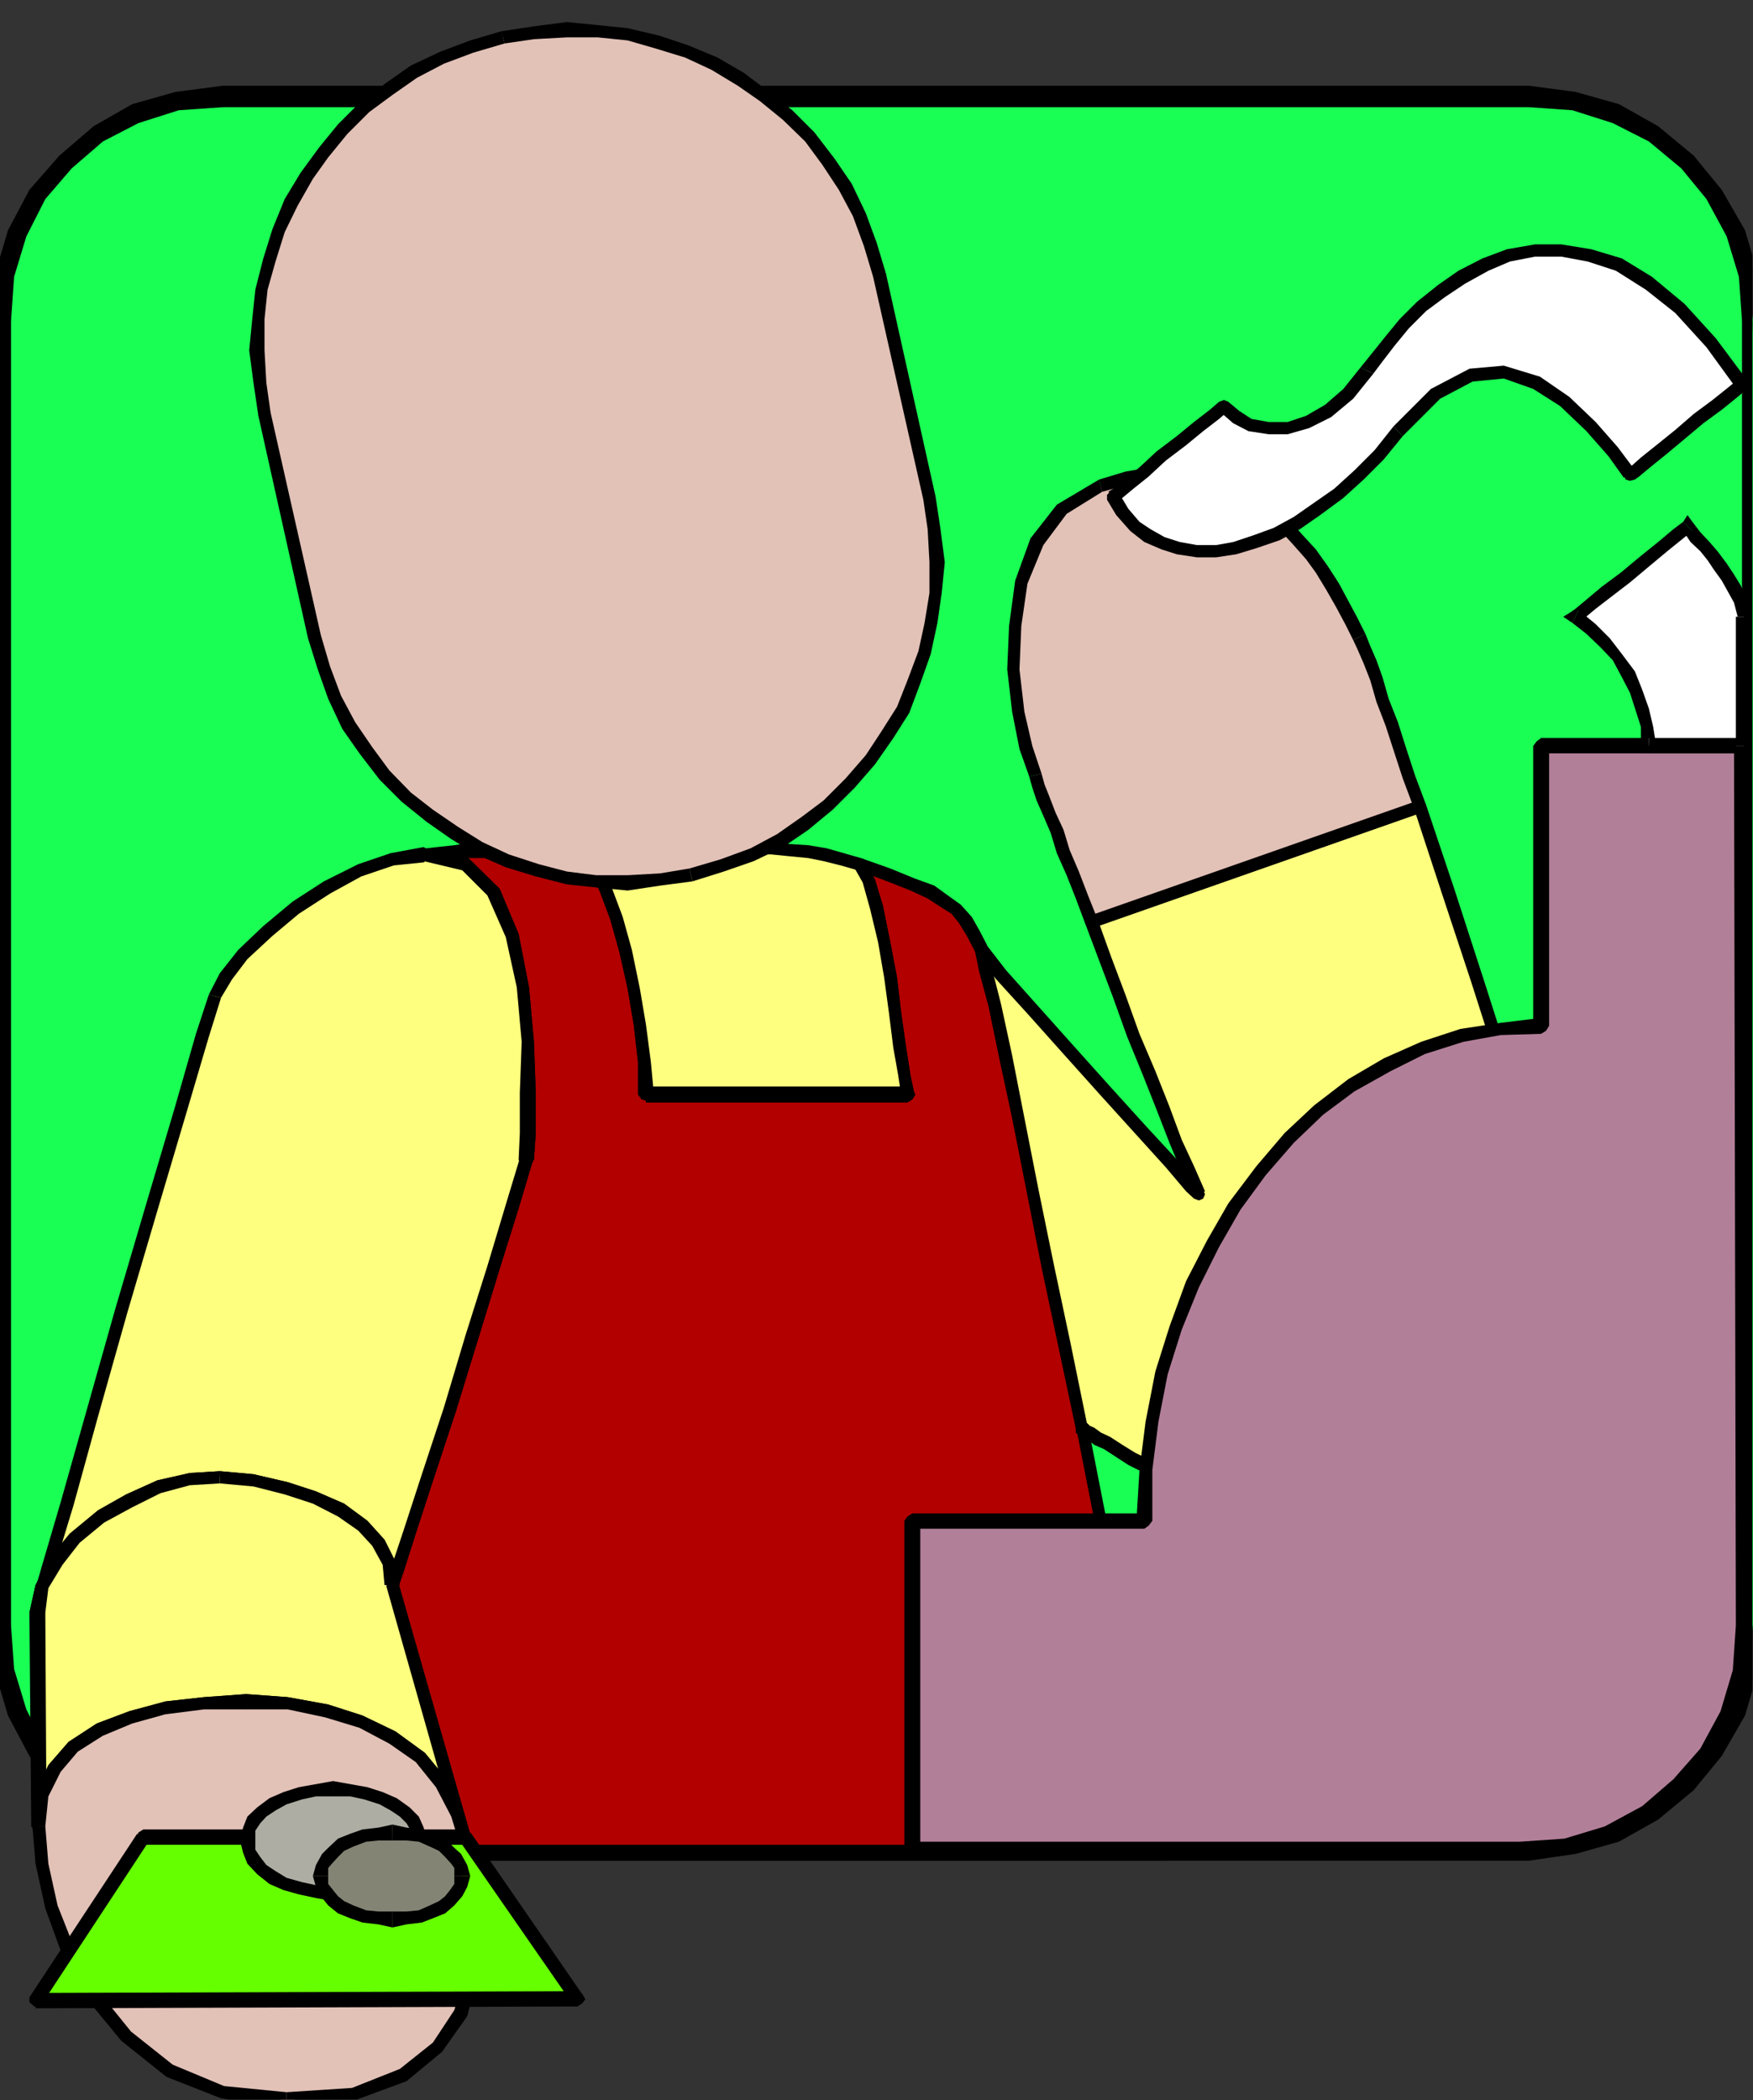 <?xml version="1.0" encoding="UTF-8" standalone="no"?>
<svg
   xmlns:ooo="http://xml.openoffice.org/svg/export"
   xmlns:dc="http://purl.org/dc/elements/1.1/"
   xmlns:cc="http://creativecommons.org/ns#"
   xmlns:rdf="http://www.w3.org/1999/02/22-rdf-syntax-ns#"
   xmlns:svg="http://www.w3.org/2000/svg"
   xmlns="http://www.w3.org/2000/svg"
   xmlns:sodipodi="http://sodipodi.sourceforge.net/DTD/sodipodi-0.dtd"
   xmlns:inkscape="http://www.inkscape.org/namespaces/inkscape"
   version="1.2"
   width="28.63mm"
   height="34.29mm"
   viewBox="0 0 2863 3429"
   preserveAspectRatio="xMidYMid"
   xml:space="preserve"
   id="svg295"
   sodipodi:docname="cashier.svg"
   style="fill-rule:evenodd;stroke-width:28.222;stroke-linejoin:round"
   inkscape:version="0.92.5 (2060ec1f9f, 2020-04-08)"><rect x="0" y="0" width="2863" height="3429" fill="#333333" stroke="none"/><sodipodi:namedview
   pagecolor="#ffffff"
   bordercolor="#666666"
   borderopacity="1"
   objecttolerance="10"
   gridtolerance="10"
   guidetolerance="10"
   inkscape:pageopacity="0"
   inkscape:pageshadow="2"
   inkscape:window-width="664"
   inkscape:window-height="487"
   id="namedview297"
   showgrid="false"
   inkscape:zoom="0.2102413"
   inkscape:cx="54.122836"
   inkscape:cy="64.781101"
   inkscape:window-x="0"
   inkscape:window-y="0"
   inkscape:window-maximized="0"
   inkscape:current-layer="svg295" />
 <defs
   class="ClipPathGroup"
   id="defs8">
  <clipPath
   id="presentation_clip_path"
   clipPathUnits="userSpaceOnUse">
   <rect
   x="0"
   y="0"
   width="21000"
   height="29700"
   id="rect2" />
  </clipPath>
  <clipPath
   id="presentation_clip_path_shrink"
   clipPathUnits="userSpaceOnUse">
   <rect
   x="21"
   y="29"
   width="20958"
   height="29641"
   id="rect5" />
  </clipPath>
 </defs>
 <defs
   class="TextShapeIndex"
   id="defs12">
  <g
   ooo:slide="id1"
   ooo:id-list="id3"
   id="g10" />
 </defs>
 <defs
   class="EmbeddedBulletChars"
   id="defs44">
  <g
   id="bullet-char-template-57356"
   transform="matrix(4.8828125e-4,0,0,-4.8828125e-4,0,0)">
   <path
   d="M 580,1141 1163,571 580,0 -4,571 Z"
   id="path14"
   inkscape:connector-curvature="0" />
  </g>
  <g
   id="bullet-char-template-57354"
   transform="matrix(4.8828125e-4,0,0,-4.8828125e-4,0,0)">
   <path
   d="M 8,1128 H 1137 V 0 H 8 Z"
   id="path17"
   inkscape:connector-curvature="0" />
  </g>
  <g
   id="bullet-char-template-10146"
   transform="matrix(4.8828125e-4,0,0,-4.8828125e-4,0,0)">
   <path
   d="M 174,0 602,739 174,1481 1456,739 Z M 1358,739 309,1346 659,739 Z"
   id="path20"
   inkscape:connector-curvature="0" />
  </g>
  <g
   id="bullet-char-template-10132"
   transform="matrix(4.8828125e-4,0,0,-4.8828125e-4,0,0)">
   <path
   d="M 2015,739 1276,0 H 717 l 543,543 H 174 v 393 h 1086 l -543,545 h 557 z"
   id="path23"
   inkscape:connector-curvature="0" />
  </g>
  <g
   id="bullet-char-template-10007"
   transform="matrix(4.8828125e-4,0,0,-4.8828125e-4,0,0)">
   <path
   d="m 0,-2 c -7,16 -16,29 -25,39 l 381,530 c -94,256 -141,385 -141,387 0,25 13,38 40,38 9,0 21,-2 34,-5 21,4 42,12 65,25 l 27,-13 111,-251 280,301 64,-25 24,25 c 21,-10 41,-24 62,-43 C 886,937 835,863 770,784 769,783 710,716 594,584 L 774,223 c 0,-27 -21,-55 -63,-84 l 16,-20 C 717,90 699,76 672,76 641,76 570,178 457,381 L 164,-76 c -22,-34 -53,-51 -92,-51 -42,0 -63,17 -64,51 -7,9 -10,24 -10,44 0,9 1,19 2,30 z"
   id="path26"
   inkscape:connector-curvature="0" />
  </g>
  <g
   id="bullet-char-template-10004"
   transform="matrix(4.8828125e-4,0,0,-4.8828125e-4,0,0)">
   <path
   d="M 285,-33 C 182,-33 111,30 74,156 52,228 41,333 41,471 c 0,78 14,145 41,201 34,71 87,106 158,106 53,0 88,-31 106,-94 l 23,-176 c 8,-64 28,-97 59,-98 l 735,706 c 11,11 33,17 66,17 42,0 63,-15 63,-46 V 965 c 0,-36 -10,-64 -30,-84 L 442,47 C 390,-6 338,-33 285,-33 Z"
   id="path29"
   inkscape:connector-curvature="0" />
  </g>
  <g
   id="bullet-char-template-9679"
   transform="matrix(4.8828125e-4,0,0,-4.8828125e-4,0,0)">
   <path
   d="M 813,0 C 632,0 489,54 383,161 276,268 223,411 223,592 c 0,181 53,324 160,431 106,107 249,161 430,161 179,0 323,-54 432,-161 108,-107 162,-251 162,-431 0,-180 -54,-324 -162,-431 C 1136,54 992,0 813,0 Z"
   id="path32"
   inkscape:connector-curvature="0" />
  </g>
  <g
   id="bullet-char-template-8226"
   transform="matrix(4.8828125e-4,0,0,-4.8828125e-4,0,0)">
   <path
   d="m 346,457 c -73,0 -137,26 -191,78 -54,51 -81,114 -81,188 0,73 27,136 81,188 54,52 118,78 191,78 73,0 134,-26 185,-79 51,-51 77,-114 77,-187 0,-75 -25,-137 -76,-188 -50,-52 -112,-78 -186,-78 z"
   id="path35"
   inkscape:connector-curvature="0" />
  </g>
  <g
   id="bullet-char-template-8211"
   transform="matrix(4.8828125e-4,0,0,-4.8828125e-4,0,0)">
   <path
   d="M -4,459 H 1135 V 606 H -4 Z"
   id="path38"
   inkscape:connector-curvature="0" />
  </g>
  <g
   id="bullet-char-template-61548"
   transform="matrix(4.8828125e-4,0,0,-4.8828125e-4,0,0)">
   <path
   d="m 173,740 c 0,163 58,303 173,419 116,115 255,173 419,173 163,0 302,-58 418,-173 116,-116 174,-256 174,-419 0,-163 -58,-303 -174,-418 C 1067,206 928,148 765,148 601,148 462,206 346,322 231,437 173,577 173,740 Z"
   id="path41"
   inkscape:connector-curvature="0" />
  </g>
 </defs>
 <g
   id="g49"
   transform="translate(-9068,-13135)">
  <g
   id="id2"
   class="Master_Slide">
   <g
   id="bg-id2"
   class="Background" />
   <g
   id="bo-id2"
   class="BackgroundObjects" />
  </g>
 </g>
 <g
   class="SlideGroup"
   id="g293"
   transform="translate(-9068,-13135)">
  <g
   id="g291">
   <g
   id="container-id1">
    <g
   id="id1"
   class="Slide"
   clip-path="url(#presentation_clip_path)">
     <g
   class="Page"
   id="g287">
      <g
   class="Graphic"
   id="g285">
       <g
   id="id3">
        <rect
   class="BoundingBox"
   x="9068"
   y="13135"
   width="2863"
   height="3429"
   id="rect51"
   style="fill:none;stroke:none" />
        <defs
   id="defs56">
         <clipPath
   id="clip_path_1"
   clipPathUnits="userSpaceOnUse">
          <path
   d="m 9068,13135 h 2862 v 3428 H 9068 Z"
   id="path53"
   inkscape:connector-curvature="0" />
         </clipPath>
        </defs>
        <g
   clip-path="url(#clip_path_1)"
   id="g282">
         <path
   d="m 11931,15789 -8,73 -20,69 -36,64 -43,53 -56,46 -61,33 -68,20 -74,8 H 9432 l -74,-8 -69,-20 -61,-33 -53,-46 -46,-53 -33,-64 -20,-69 -8,-73 v -2130 l 8,-74 20,-69 33,-63 46,-54 53,-45 61,-33 69,-21 74,-7 h 2133 l 74,7 68,21 61,33 56,45 43,54 36,63 20,69 8,74 z"
   id="path58"
   inkscape:connector-curvature="0"
   style="fill:#19ff54;stroke:none" />
         <path
   d="m 11565,16167 v 0 l 74,-10 71,-20 63,-33 59,-48 46,-56 35,-66 21,-72 10,-73 h -26 l -5,73 -20,67 -36,61 -40,50 -54,44 -58,33 -66,20 -74,5 v 0 0 l -8,5 -2,8 2,7 z"
   id="path60"
   inkscape:connector-curvature="0"
   style="fill:#000000;stroke:none" />
         <path
   d="m 9432,16167 v 0 h 2133 v -25 H 9432 v 0 0 l -8,5 -3,8 3,7 z"
   id="path62"
   inkscape:connector-curvature="0"
   style="fill:#000000;stroke:none" />
         <path
   d="m 9055,15789 v 0 l 10,73 21,72 33,66 48,56 56,48 64,33 71,20 74,10 v -25 l -74,-5 -66,-20 -59,-33 -51,-44 -43,-50 -33,-61 -20,-67 -5,-73 v 0 0 l -5,-8 -8,-5 -8,5 z"
   id="path64"
   inkscape:connector-curvature="0"
   style="fill:#000000;stroke:none" />
         <path
   d="m 9055,13659 v 0 2130 h 26 v -2130 0 0 l -5,-8 -8,-5 -8,5 z"
   id="path66"
   inkscape:connector-curvature="0"
   style="fill:#000000;stroke:none" />
         <path
   d="m 9432,13280 v 0 l -74,10 -71,20 -64,33 -56,49 -48,56 -33,66 -21,71 -10,74 h 26 l 5,-74 20,-66 33,-61 43,-51 51,-43 59,-33 66,-21 74,-5 v 0 0 l 7,-5 5,-7 -5,-8 z"
   id="path68"
   inkscape:connector-curvature="0"
   style="fill:#000000;stroke:none" />
         <path
   d="m 11565,13280 v 0 H 9432 v 25 h 2133 v 0 0 l 7,-5 6,-7 -6,-8 z"
   id="path70"
   inkscape:connector-curvature="0"
   style="fill:#000000;stroke:none" />
         <path
   d="m 11944,13659 v 0 l -10,-74 -21,-71 -35,-66 -46,-56 -59,-49 -63,-33 -71,-20 -74,-10 v 25 l 74,5 66,21 58,33 54,43 40,51 36,61 20,66 5,74 v 0 0 l 5,7 8,3 8,-3 z"
   id="path72"
   inkscape:connector-curvature="0"
   style="fill:#000000;stroke:none" />
         <path
   d="m 11944,15789 v 0 -2130 h -26 v 2130 0 0 l 5,7 8,3 8,-3 z"
   id="path74"
   inkscape:connector-curvature="0"
   style="fill:#000000;stroke:none" />
         <path
   d="m 11565,16173 v 0 l 76,-11 71,-20 64,-36 58,-48 46,-56 38,-66 21,-71 10,-76 h -36 l -5,71 -20,66 -33,61 -41,51 -53,43 -59,31 -66,20 -71,5 v 0 0 l -13,5 -5,13 5,12 z"
   id="path76"
   inkscape:connector-curvature="0"
   style="fill:#000000;stroke:none" />
         <path
   d="m 9432,16173 v 0 h 2133 v -36 H 9432 v 0 0 l -13,5 -5,13 5,12 z"
   id="path78"
   inkscape:connector-curvature="0"
   style="fill:#000000;stroke:none" />
         <path
   d="m 9050,15789 v 0 l 10,76 21,71 35,66 49,56 56,48 63,36 71,20 77,11 v -36 l -72,-5 -66,-20 -58,-31 -51,-43 -43,-51 -31,-61 -20,-66 -5,-71 v 0 0 l -5,-13 -13,-5 -13,5 z"
   id="path80"
   inkscape:connector-curvature="0"
   style="fill:#000000;stroke:none" />
         <path
   d="m 9050,13659 v 0 2130 h 36 v -2130 0 0 l -5,-13 -13,-5 -13,5 z"
   id="path82"
   inkscape:connector-curvature="0"
   style="fill:#000000;stroke:none" />
         <path
   d="m 9432,13275 v 0 l -77,10 -71,20 -63,36 -56,48 -49,56 -35,66 -21,71 -10,77 h 36 l 5,-72 20,-66 31,-61 43,-50 51,-44 58,-30 66,-21 72,-5 v 0 0 l 12,-5 5,-12 -5,-13 z"
   id="path84"
   inkscape:connector-curvature="0"
   style="fill:#000000;stroke:none" />
         <path
   d="m 11565,13275 v 0 H 9432 v 35 h 2133 v 0 0 l 13,-5 5,-12 -5,-13 z"
   id="path86"
   inkscape:connector-curvature="0"
   style="fill:#000000;stroke:none" />
         <path
   d="m 11949,13659 v 0 l -10,-77 -21,-71 -38,-66 -46,-56 -58,-48 -64,-36 -71,-20 -76,-10 v 35 l 71,5 66,21 59,30 53,44 41,50 33,61 20,66 5,72 v 0 0 l 5,12 13,5 13,-5 z"
   id="path88"
   inkscape:connector-curvature="0"
   style="fill:#000000;stroke:none" />
         <path
   d="m 11949,15789 v 0 -2130 h -36 v 2130 0 0 l 5,12 13,6 13,-6 z"
   id="path90"
   inkscape:connector-curvature="0"
   style="fill:#000000;stroke:none" />
         <path
   d="m 9709,15723 7,-23 21,-64 30,-91 36,-110 35,-117 36,-114 31,-99 22,-76 3,-44 v -66 -83 l -8,-89 -17,-84 -31,-72 -46,-45 -68,-16 h 5 l 17,-2 28,-3 34,-2 h 40 l 43,-3 h 49 l 45,3 18,25 18,38 18,49 15,53 13,61 10,59 8,61 2,53 h 15 21 28 30 33 36 38 36 38 33 33 28 25 18 10 5 l -5,-31 -7,-45 -8,-56 -8,-59 -10,-58 -12,-56 -13,-43 -15,-28 48,18 38,15 30,12 23,16 18,12 15,18 13,21 13,25 23,94 38,183 48,239 56,264 51,260 46,221 30,157 13,59 h -13 -33 -56 -68 -84 -92 -102 -101 -104 -102 -97 -89 -74 -61 -43 -23 z"
   id="path92"
   inkscape:connector-curvature="0"
   style="fill:#b20000;stroke:none" />
         <path
   d="m 9699,15720 2,8 5,5 8,-3 5,-5 z"
   id="path94"
   inkscape:connector-curvature="0"
   style="fill:#000000;stroke:none" />
         <path
   d="m 9915,15029 2,-3 -23,76 -30,100 -36,114 -35,117 -36,109 -30,92 -21,63 -7,23 20,5 8,-23 20,-63 30,-92 36,-109 36,-117 35,-114 31,-99 23,-77 2,-2 -2,2 -3,-7 -5,-5 h -8 l -5,7 z"
   id="path96"
   inkscape:connector-curvature="0"
   style="fill:#000000;stroke:none" />
         <path
   d="m 9760,14520 v 21 l 63,15 41,41 30,68 18,82 8,89 -3,83 v 66 l -2,44 h 25 l 3,-44 v -66 l -3,-83 -8,-89 -17,-87 -31,-74 -51,-50 -73,-16 v 21 -21 l -8,3 -3,7 3,8 8,3 z"
   id="path98"
   inkscape:connector-curvature="0"
   style="fill:#000000;stroke:none" />
         <path
   d="m 10029,14515 -8,-2 -45,-5 h -49 l -43,2 h -40 l -34,5 -28,3 -17,2 h -5 v 21 h 5 l 17,-3 28,-2 h 34 40 l 43,-3 h 49 45 l -7,-3 7,3 8,-3 3,-7 -3,-8 -8,-2 z"
   id="path100"
   inkscape:connector-curvature="0"
   style="fill:#000000;stroke:none" />
         <path
   d="m 10123,14909 13,13 -5,-53 -8,-61 -10,-59 -13,-63 -15,-54 -18,-48 -18,-41 -20,-28 -15,15 15,23 18,36 18,48 15,54 13,58 10,59 7,61 v 53 l 13,13 -13,-13 6,8 7,2 8,-2 5,-8 z"
   id="path102"
   inkscape:connector-curvature="0"
   style="fill:#000000;stroke:none" />
         <path
   d="m 10540,14924 10,-15 h -5 -10 -18 -25 -28 -33 -33 -38 -36 -38 -36 -33 -30 -28 -21 -15 v 26 h 15 21 28 30 33 36 38 36 38 33 33 28 25 18 10 5 l 11,-16 -11,16 8,-5 5,-8 -5,-8 -8,-5 z"
   id="path104"
   inkscape:connector-curvature="0"
   style="fill:#000000;stroke:none" />
         <path
   d="m 10474,14536 -10,17 13,23 12,43 13,54 10,58 8,59 7,56 8,45 5,33 21,-5 -6,-28 -7,-45 -8,-56 -7,-59 -11,-58 -12,-59 -13,-43 -18,-33 -10,18 10,-18 -7,-2 -8,2 -3,8 3,7 z"
   id="path106"
   inkscape:connector-curvature="0"
   style="fill:#000000;stroke:none" />
         <path
   d="m 10680,14680 v -2 l -13,-25 -12,-21 -18,-20 -21,-15 -22,-16 -33,-12 -39,-16 -48,-17 -5,20 48,18 38,15 28,13 23,15 16,10 12,15 13,21 13,25 v -2 2 l 5,5 h 10 l 5,-7 v -8 z"
   id="path108"
   inkscape:connector-curvature="0"
   style="fill:#000000;stroke:none" />
         <path
   d="m 10975,16173 10,-13 -13,-59 -30,-157 -46,-221 -51,-260 -56,-264 -48,-239 -38,-185 -23,-95 -20,6 23,94 38,180 48,239 56,264 51,260 46,221 30,157 13,59 10,-13 -10,13 2,7 8,3 8,-3 2,-7 z"
   id="path110"
   inkscape:connector-curvature="0"
   style="fill:#000000;stroke:none" />
         <path
   d="m 9833,16173 h 23 43 61 74 89 97 102 104 101 102 92 84 68 56 33 13 v -26 h -13 -33 -56 -68 -84 -92 -102 -101 -104 -102 -97 -89 -74 -61 -43 -23 z"
   id="path112"
   inkscape:connector-curvature="0"
   style="fill:#000000;stroke:none" />
         <path
   d="m 9833,16147 -7,5 -3,8 3,7 7,6 z"
   id="path114"
   inkscape:connector-curvature="0"
   style="fill:#000000;stroke:none" />
         <path
   d="m 9709,15723 -5,-36 -18,-33 -26,-28 -35,-25 -43,-21 -46,-15 -54,-13 -55,-5 -49,3 -51,12 -48,23 -46,26 -43,35 -30,39 -23,40 -8,43 8,-38 10,-38 30,-102 41,-144 48,-171 51,-173 46,-155 36,-122 20,-63 18,-33 28,-36 40,-38 46,-38 51,-33 53,-28 54,-18 51,-8 68,16 46,45 31,72 17,84 8,89 v 83 66 l -3,44 -22,76 -31,99 -36,114 -35,117 -36,110 -30,91 -21,64 z"
   id="path116"
   inkscape:connector-curvature="0"
   style="fill:#ffff7f;stroke:none" />
         <path
   d="m 9427,15557 v 0 l 55,5 51,13 46,15 41,21 33,23 23,25 17,31 3,33 h 25 l -7,-38 -18,-36 -28,-31 -38,-28 -46,-20 -46,-15 -56,-13 -55,-5 v 0 z"
   id="path118"
   inkscape:connector-curvature="0"
   style="fill:#000000;stroke:none" />
         <path
   d="m 9119,15768 h 23 l 5,-40 23,-38 28,-36 40,-33 46,-25 46,-23 48,-13 49,-3 v -20 l -49,3 -53,12 -51,23 -46,26 -46,38 -33,40 -23,44 -10,45 h 23 -23 l 5,8 8,3 8,-3 5,-8 z"
   id="path120"
   inkscape:connector-curvature="0"
   style="fill:#000000;stroke:none" />
         <path
   d="m 9126,15728 v 2 l -7,38 h 20 l 8,-38 v 3 -3 l -3,-7 -7,-3 -8,3 -3,7 z"
   id="path122"
   inkscape:connector-curvature="0"
   style="fill:#000000;stroke:none" />
         <path
   d="m 9409,14759 v 0 l -21,64 -35,122 -46,155 -51,173 -48,170 -41,145 -30,102 -11,38 21,5 10,-38 31,-102 40,-145 48,-170 51,-173 46,-155 36,-122 20,-64 v 0 z"
   id="path124"
   inkscape:connector-curvature="0"
   style="fill:#000000;stroke:none" />
         <path
   d="m 9760,14520 v -2 l -54,10 -53,18 -56,28 -51,33 -48,40 -41,39 -30,38 -18,35 20,5 18,-30 25,-33 41,-38 43,-36 51,-33 51,-28 53,-18 49,-5 v -2 2 l 7,-5 5,-8 -5,-7 -7,-5 z"
   id="path126"
   inkscape:connector-curvature="0"
   style="fill:#000000;stroke:none" />
         <path
   d="m 9938,15031 2,-2 3,-44 v -66 l -3,-83 -8,-89 -17,-87 -31,-74 -51,-50 -73,-16 v 21 l 63,15 41,41 30,68 18,82 8,89 -3,83 v 66 l -2,44 2,-3 -2,3 5,7 7,3 8,-3 5,-7 z"
   id="path128"
   inkscape:connector-curvature="0"
   style="fill:#000000;stroke:none" />
         <path
   d="m 9696,15723 23,2 8,-23 20,-63 30,-92 36,-109 36,-117 35,-114 31,-99 23,-77 -21,-5 -23,76 -30,100 -36,114 -35,117 -36,109 -30,92 -21,63 -7,23 22,3 -22,-3 2,8 5,5 8,-3 5,-5 z"
   id="path130"
   inkscape:connector-curvature="0"
   style="fill:#000000;stroke:none" />
         <path
   d="m 10472,14546 -28,-8 -28,-8 -28,-5 -31,-2 -30,-3 -28,-2 h -31 -30 -28 l -31,2 h -28 l -28,3 h -28 -25 -26 -23 l 18,25 18,38 18,49 15,53 13,61 10,59 8,61 2,53 h 15 21 28 30 33 36 38 36 38 33 33 28 25 18 10 5 l -5,-31 -7,-45 -8,-56 -8,-59 -10,-58 -12,-56 -13,-43 z"
   id="path132"
   inkscape:connector-curvature="0"
   style="fill:#ffff7f;stroke:none" />
         <path
   d="m 10029,14515 -8,18 23,3 h 26 25 28 l 28,-3 h 28 l 31,-3 h 28 30 31 28 l 30,3 31,3 25,5 28,7 28,8 5,-20 -28,-8 -28,-8 -30,-5 -31,-2 -30,-3 -28,-5 h -31 -30 -28 l -31,3 h -28 l -28,2 h -28 -25 -26 l -23,3 -7,17 7,-17 -7,2 -3,8 3,7 7,3 z"
   id="path134"
   inkscape:connector-curvature="0"
   style="fill:#000000;stroke:none" />
         <path
   d="m 10123,14909 13,13 -5,-53 -8,-61 -10,-59 -13,-63 -15,-54 -18,-48 -18,-41 -20,-28 -15,15 15,23 18,36 18,48 15,54 13,58 10,59 7,61 v 53 l 13,13 -13,-13 6,8 7,2 8,-2 5,-8 z"
   id="path136"
   inkscape:connector-curvature="0"
   style="fill:#000000;stroke:none" />
         <path
   d="m 10540,14924 10,-15 h -5 -10 -18 -25 -28 -33 -33 -38 -36 -38 -36 -33 -30 -28 -21 -15 v 26 h 15 21 28 30 33 36 38 36 38 33 33 28 25 18 10 5 l 11,-16 -11,16 8,-5 5,-8 -5,-8 -8,-5 z"
   id="path138"
   inkscape:connector-curvature="0"
   style="fill:#000000;stroke:none" />
         <path
   d="m 10469,14556 -5,-3 13,23 12,43 13,54 10,58 8,59 7,56 8,45 5,33 21,-5 -6,-28 -7,-45 -8,-56 -7,-59 -11,-58 -12,-59 -13,-43 -18,-33 -5,-2 5,2 -7,-2 -8,2 -3,8 3,7 z"
   id="path140"
   inkscape:connector-curvature="0"
   style="fill:#000000;stroke:none" />
         <path
   d="m 11387,14452 46,137 48,147 48,150 43,140 41,125 31,99 20,66 8,23 5,20 v 31 l -3,33 -7,38 -13,40 -15,44 -18,40 -23,41 -28,36 -31,33 -35,28 -38,17 -44,13 h -45 l -51,-13 -54,-22 -53,-31 -51,-28 -46,-28 -43,-23 -40,-23 -36,-20 -33,-18 -28,-18 -26,-12 -20,-13 -20,-13 -15,-7 -11,-8 -7,-2 -5,-6 h -3 l -28,-134 -28,-132 -25,-125 -23,-117 -20,-99 -18,-84 -16,-58 -7,-36 33,43 51,56 58,66 61,69 59,63 48,54 33,38 13,13 -18,-41 -20,-46 -21,-53 -23,-59 -25,-61 -23,-63 -23,-61 -23,-61 z"
   id="path142"
   inkscape:connector-curvature="0"
   style="fill:#ffff7f;stroke:none" />
         <path
   d="m 11682,15336 v 0 l -8,-23 -20,-66 -31,-99 -40,-124 -44,-140 -48,-150 -48,-148 -46,-137 -20,5 45,137 49,148 48,150 43,140 41,124 31,99 20,66 7,23 v 0 0 l 6,5 7,3 5,-5 z"
   id="path144"
   inkscape:connector-curvature="0"
   style="fill:#000000;stroke:none" />
         <path
   d="m 11267,15728 v 0 l 56,23 54,12 h 45 l 46,-12 41,-18 38,-31 31,-33 30,-38 23,-41 18,-43 15,-43 13,-41 7,-40 5,-33 -2,-31 -5,-23 -21,5 6,18 -3,31 v 33 l -8,35 -12,41 -16,43 -17,38 -23,41 -26,33 -30,33 -33,25 -36,18 -41,13 h -45 l -49,-13 -50,-23 v 0 z"
   id="path146"
   inkscape:connector-curvature="0"
   style="fill:#000000;stroke:none" />
         <path
   d="m 10825,15468 5,11 h 3 l 5,5 7,2 10,8 16,7 20,13 20,13 26,13 28,17 33,18 35,21 41,22 43,23 46,28 51,28 53,31 11,-21 -54,-30 -51,-28 -45,-28 -44,-23 -40,-23 -36,-20 -33,-18 -28,-18 -25,-12 -21,-13 -20,-13 -15,-7 -11,-8 -7,-3 -5,-5 h -3 l 5,10 -5,-10 h -7 l -8,5 v 11 l 5,5 z"
   id="path148"
   inkscape:connector-curvature="0"
   style="fill:#000000;stroke:none" />
         <path
   d="m 10677,14675 -17,11 7,35 16,59 17,83 21,97 23,117 25,127 28,132 28,132 h 20 l -28,-137 -28,-132 -25,-122 -23,-117 -20,-102 -18,-83 -15,-59 -8,-36 -18,11 18,-11 -5,-7 h -8 l -5,5 -2,8 z"
   id="path150"
   inkscape:connector-curvature="0"
   style="fill:#000000;stroke:none" />
         <path
   d="m 11016,15090 17,-13 -12,-13 -33,-38 -49,-53 -58,-64 -61,-68 -59,-66 -50,-56 -34,-44 -15,16 33,43 51,56 59,66 61,68 58,64 48,53 33,39 13,12 18,-12 -18,12 8,3 7,-3 3,-7 -3,-8 z"
   id="path152"
   inkscape:connector-curvature="0"
   style="fill:#000000;stroke:none" />
         <path
   d="m 10848,14630 -8,12 23,61 23,61 23,64 25,61 23,58 21,54 20,48 18,41 20,-10 -18,-41 -20,-43 -20,-54 -23,-58 -26,-61 -23,-64 -23,-61 -22,-61 -8,13 8,-13 -6,-7 h -7 l -5,5 -3,7 z"
   id="path154"
   inkscape:connector-curvature="0"
   style="fill:#000000;stroke:none" />
         <path
   d="m 11397,14449 -13,-7 -536,188 5,20 536,-188 -12,-8 12,8 8,-5 v -8 l -5,-5 -8,-2 z"
   id="path156"
   inkscape:connector-curvature="0"
   style="fill:#000000;stroke:none" />
         <path
   d="m 9833,16160 -124,-437 -5,-36 -18,-33 -26,-28 -35,-25 -43,-21 -46,-15 -54,-13 -55,-5 -49,3 -51,12 -48,23 -46,26 -43,35 -30,39 -23,40 -8,43 3,349 5,-51 20,-43 31,-36 43,-28 51,-20 56,-16 63,-7 69,-3 68,3 64,13 56,17 51,26 46,33 35,43 26,51 z"
   id="path158"
   inkscape:connector-curvature="0"
   style="fill:#ffff7f;stroke:none" />
         <path
   d="m 9696,15723 3,2 124,437 21,-5 -125,-437 2,3 -2,-3 -5,-8 h -8 l -5,6 -2,7 z"
   id="path160"
   inkscape:connector-curvature="0"
   style="fill:#000000;stroke:none" />
         <path
   d="m 9427,15557 v 0 l 55,5 51,13 46,15 41,21 33,23 23,25 17,31 3,33 h 25 l -7,-38 -18,-36 -28,-31 -38,-28 -46,-20 -46,-15 -56,-13 -55,-5 v 0 z"
   id="path162"
   inkscape:connector-curvature="0"
   style="fill:#000000;stroke:none" />
         <path
   d="m 9142,15768 v 0 l 5,-40 23,-38 28,-36 40,-33 46,-25 46,-23 48,-13 49,-3 v -20 l -49,3 -53,12 -51,23 -46,26 -46,38 -33,40 -23,44 -10,45 v 0 0 l 5,8 8,3 8,-3 z"
   id="path164"
   inkscape:connector-curvature="0"
   style="fill:#000000;stroke:none" />
         <path
   d="m 9121,16117 h 23 l -2,-349 h -26 l 3,349 h 23 -23 l 5,7 8,3 7,-3 5,-7 z"
   id="path166"
   inkscape:connector-curvature="0"
   style="fill:#000000;stroke:none" />
         <path
   d="m 9470,15901 v 0 l -69,5 -63,7 -59,16 -53,20 -46,30 -33,38 -21,46 -5,54 h 21 l 5,-49 20,-40 28,-33 41,-26 48,-20 54,-15 63,-8 h 69 v 0 z"
   id="path168"
   inkscape:connector-curvature="0"
   style="fill:#000000;stroke:none" />
         <path
   d="m 9823,16162 21,-2 -18,-64 -26,-53 -38,-46 -48,-35 -54,-26 -56,-18 -66,-12 -68,-5 v 25 h 68 l 61,13 56,17 49,26 43,30 33,41 25,48 18,59 21,-3 -21,3 3,7 7,3 8,-3 3,-7 z"
   id="path170"
   inkscape:connector-curvature="0"
   style="fill:#000000;stroke:none" />
         <path
   d="m 9833,16160 -17,-61 -26,-51 -35,-43 -46,-33 -51,-26 -56,-17 -64,-13 -68,-3 -69,3 -63,7 -56,16 -51,20 -43,28 -31,36 -20,43 -5,51 5,61 15,71 28,74 41,71 53,66 71,56 87,35 104,13 109,-10 82,-31 55,-45 39,-56 17,-64 8,-69 -2,-66 z"
   id="path172"
   inkscape:connector-curvature="0"
   style="fill:#e2c1b7;stroke:none" />
         <path
   d="m 9470,15926 v 0 h 68 l 61,13 56,17 49,26 43,30 33,41 25,48 18,59 h 21 l -18,-64 -26,-53 -38,-46 -48,-35 -54,-26 -56,-18 -66,-12 -68,-5 v 0 z"
   id="path174"
   inkscape:connector-curvature="0"
   style="fill:#000000;stroke:none" />
         <path
   d="m 9142,16117 v 0 l 5,-49 20,-40 28,-33 41,-26 48,-20 54,-15 63,-8 h 69 v -25 l -69,5 -63,7 -59,16 -53,20 -46,30 -33,38 -21,46 -5,54 v 0 z"
   id="path176"
   inkscape:connector-curvature="0"
   style="fill:#000000;stroke:none" />
         <path
   d="m 9536,16551 v 0 l -102,-10 -84,-35 -68,-54 -51,-63 -41,-72 -28,-71 -15,-68 -5,-61 h -21 l 5,61 16,73 28,77 40,71 56,68 74,59 89,35 107,16 v 0 z"
   id="path178"
   inkscape:connector-curvature="0"
   style="fill:#000000;stroke:none" />
         <path
   d="m 9823,16160 v 0 l 10,63 3,66 -8,69 -18,59 -35,53 -54,43 -78,31 -107,7 v 26 l 112,-13 84,-31 58,-48 41,-58 18,-69 7,-69 -2,-66 -10,-63 v 0 z"
   id="path180"
   inkscape:connector-curvature="0"
   style="fill:#000000;stroke:none" />
         <path
   d="m 10850,14640 -15,-41 -15,-38 -15,-36 -11,-33 -12,-28 -10,-25 -8,-20 -5,-18 -15,-46 -13,-58 -8,-69 3,-71 10,-71 25,-66 41,-54 64,-38 43,-13 38,-7 h 38 l 36,2 33,10 30,13 28,15 28,18 23,23 23,25 23,26 18,25 17,28 16,28 15,28 13,26 7,17 11,23 10,28 10,36 15,38 13,41 15,45 18,49 z"
   id="path182"
   inkscape:connector-curvature="0"
   style="fill:#e2c1b7;stroke:none" />
         <path
   d="m 10749,14403 v 0 l 5,18 7,21 11,25 12,28 10,33 16,36 15,38 15,40 21,-5 -16,-40 -15,-39 -15,-35 -10,-33 -13,-28 -10,-26 -8,-20 -5,-18 v 0 z"
   id="path184"
   inkscape:connector-curvature="0"
   style="fill:#000000;stroke:none" />
         <path
   d="m 10863,13918 v 0 l -69,41 -43,55 -25,69 -10,74 -3,71 8,69 12,61 16,45 20,-5 -15,-45 -13,-56 -8,-69 3,-71 10,-69 26,-63 38,-51 58,-36 v 0 z"
   id="path186"
   inkscape:connector-curvature="0"
   style="fill:#000000;stroke:none" />
         <path
   d="m 11298,14170 v 0 l -13,-26 -15,-28 -15,-28 -18,-28 -20,-28 -23,-25 -23,-26 -23,-22 -31,-21 -28,-15 -33,-13 -35,-10 -36,-5 -38,3 -41,7 -43,13 5,20 43,-12 36,-8 38,2 h 36 l 30,11 28,12 28,16 26,15 22,23 23,25 23,26 16,22 17,28 16,28 15,28 13,26 v 0 z"
   id="path188"
   inkscape:connector-curvature="0"
   style="fill:#000000;stroke:none" />
         <path
   d="m 11389,14462 8,-13 -18,-48 -15,-46 -13,-41 -15,-38 -10,-35 -10,-28 -10,-23 -8,-20 -20,10 7,15 10,23 11,28 10,35 15,39 13,40 15,46 18,48 7,-12 -7,12 5,5 7,3 6,-5 2,-8 z"
   id="path190"
   inkscape:connector-curvature="0"
   style="fill:#000000;stroke:none" />
         <path
   d="m 10840,14642 13,8 536,-188 -5,-20 -536,188 13,7 -13,-7 -5,5 -3,7 5,5 8,3 z"
   id="path192"
   inkscape:connector-curvature="0"
   style="fill:#000000;stroke:none" />
         <path
   d="m 10586,13948 8,51 5,54 -3,50 -8,49 -10,48 -17,48 -18,46 -26,41 -28,40 -33,39 -35,35 -38,31 -41,28 -46,22 -48,18 -51,16 -51,7 -53,5 -51,-2 -48,-5 -49,-13 -48,-15 -46,-21 -41,-25 -40,-28 -38,-31 -36,-35 -30,-41 -28,-40 -23,-46 -18,-49 -15,-50 -82,-364 -7,-51 -5,-53 2,-51 5,-48 13,-49 15,-48 20,-46 26,-43 28,-38 30,-38 36,-36 41,-30 40,-28 46,-23 48,-18 51,-15 51,-8 54,-5 50,3 49,5 48,13 48,15 46,20 43,26 38,28 39,30 35,36 31,40 28,41 23,46 17,48 16,51 z"
   id="path194"
   inkscape:connector-curvature="0"
   style="fill:#e2c1b7;stroke:none" />
         <path
   d="m 10199,14574 v 0 l 51,-16 49,-17 48,-23 41,-28 40,-33 36,-36 33,-38 30,-43 26,-41 18,-48 17,-48 11,-51 7,-49 5,-50 -7,-54 -8,-53 -20,5 7,48 3,54 v 50 l -8,49 -10,46 -18,48 -17,43 -26,41 -25,38 -33,38 -36,36 -36,27 -40,28 -43,23 -49,18 -51,15 v 0 z"
   id="path196"
   inkscape:connector-curvature="0"
   style="fill:#000000;stroke:none" />
         <path
   d="m 9571,14177 v 0 l 16,51 17,48 23,49 28,40 33,43 36,36 41,33 40,28 41,25 48,21 49,15 51,13 48,5 51,5 53,-8 53,-7 -5,-21 -48,8 -53,3 h -51 l -48,-6 -46,-12 -49,-16 -43,-20 -40,-25 -41,-28 -36,-28 -35,-36 -28,-38 -28,-41 -23,-43 -18,-48 -15,-51 v 0 0 l -5,-8 h -8 l -5,6 z"
   id="path198"
   inkscape:connector-curvature="0"
   style="fill:#000000;stroke:none" />
         <path
   d="m 9490,13814 v 0 l 81,363 21,-5 -82,-363 v 0 0 l -5,-8 h -7 l -5,5 z"
   id="path200"
   inkscape:connector-curvature="0"
   style="fill:#000000;stroke:none" />
         <path
   d="m 9887,13186 v 0 l -51,15 -48,18 -49,23 -40,28 -44,33 -35,35 -31,38 -30,41 -26,43 -20,49 -15,48 -13,51 -5,48 -5,51 7,53 8,54 20,-5 -7,-49 -3,-53 v -51 l 5,-48 13,-46 15,-48 21,-43 25,-44 25,-35 31,-38 36,-36 38,-28 40,-28 44,-23 48,-18 51,-15 v 0 z"
   id="path202"
   inkscape:connector-curvature="0"
   style="fill:#000000;stroke:none" />
         <path
   d="m 10515,13582 v 0 l -15,-50 -18,-49 -23,-48 -28,-41 -33,-43 -36,-36 -38,-30 -41,-31 -43,-25 -48,-20 -48,-16 -51,-12 -49,-5 -50,-5 -54,7 -53,8 5,20 48,-7 54,-3 h 50 l 49,5 45,13 49,15 43,20 43,26 36,25 38,31 36,35 28,38 27,41 23,43 18,49 15,50 v 0 0 l 6,6 7,2 5,-5 z"
   id="path204"
   inkscape:connector-curvature="0"
   style="fill:#000000;stroke:none" />
         <path
   d="m 10596,13946 v 0 l -81,-364 -21,5 82,364 v 0 0 l 5,5 7,3 6,-6 z"
   id="path206"
   inkscape:connector-curvature="0"
   style="fill:#000000;stroke:none" />
         <path
   d="m 9302,16134 -176,267 885,-2 -183,-265 z"
   id="path208"
   inkscape:connector-curvature="0"
   style="fill:#66ff00;stroke:none" />
         <path
   d="m 9126,16389 11,17 175,-266 -20,-11 -176,267 10,18 -10,-18 v 8 l 8,7 h 8 l 5,-5 z"
   id="path210"
   inkscape:connector-curvature="0"
   style="fill:#000000;stroke:none" />
         <path
   d="m 10001,16404 10,-18 -885,3 v 25 l 885,-3 10,-17 -10,17 8,-5 5,-7 -5,-8 -8,-5 z"
   id="path212"
   inkscape:connector-curvature="0"
   style="fill:#000000;stroke:none" />
         <path
   d="m 9828,16147 -10,-7 183,264 20,-10 -183,-265 -10,-7 10,7 -5,-5 h -7 l -8,8 v 8 z"
   id="path214"
   inkscape:connector-curvature="0"
   style="fill:#000000;stroke:none" />
         <path
   d="m 9312,16140 -10,7 h 526 v -25 h -526 l -10,7 10,-7 -8,5 -2,7 2,8 8,5 z"
   id="path216"
   inkscape:connector-curvature="0"
   style="fill:#000000;stroke:none" />
         <path
   d="m 9612,16226 28,-3 26,-5 25,-7 20,-10 18,-13 13,-15 7,-16 3,-17 -3,-18 -7,-16 -13,-12 -18,-13 -20,-10 -25,-8 -26,-5 -28,-2 -28,2 -25,5 -26,8 -20,10 -18,13 -13,12 -7,16 -3,18 3,17 7,16 13,15 18,13 20,10 26,7 25,5 z"
   id="path218"
   inkscape:connector-curvature="0"
   style="fill:#adada3;stroke:none" />
         <path
   d="m 9739,16140 v 0 15 l -7,12 -11,13 -15,10 -18,11 -25,7 -23,5 h -28 v 26 l 28,-5 28,-6 25,-7 23,-10 21,-16 15,-17 8,-18 5,-20 v 0 z"
   id="path220"
   inkscape:connector-curvature="0"
   style="fill:#000000;stroke:none" />
         <path
   d="m 9612,16068 v 0 h 28 l 23,5 25,8 18,10 15,10 11,11 7,12 v 16 h 26 l -5,-21 -8,-18 -15,-15 -21,-15 -23,-10 -25,-8 -28,-5 -28,-5 v 0 z"
   id="path222"
   inkscape:connector-curvature="0"
   style="fill:#000000;stroke:none" />
         <path
   d="m 9485,16140 v 0 -16 l 8,-12 10,-11 15,-10 18,-10 25,-8 23,-5 h 28 v -25 l -28,5 -28,5 -25,8 -23,10 -20,15 -16,15 -7,18 -5,21 v 0 z"
   id="path224"
   inkscape:connector-curvature="0"
   style="fill:#000000;stroke:none" />
         <path
   d="m 9612,16213 v 0 h -28 l -23,-5 -25,-7 -18,-11 -15,-10 -10,-13 -8,-12 v -15 h -25 l 5,20 7,18 16,17 20,16 23,10 25,7 28,6 28,5 v 0 z"
   id="path226"
   inkscape:connector-curvature="0"
   style="fill:#000000;stroke:none" />
         <path
   d="m 9709,16269 23,-2 23,-3 17,-8 18,-7 13,-10 10,-13 8,-13 2,-15 -2,-15 -8,-13 -10,-10 -13,-13 -18,-7 -17,-8 -23,-3 -23,-2 -23,2 -23,3 -20,8 -18,7 -13,13 -10,10 -8,13 -2,15 2,15 8,13 10,13 13,10 18,7 20,8 23,3 z"
   id="path228"
   inkscape:connector-curvature="0"
   style="fill:#848475;stroke:none" />
         <path
   d="m 9810,16198 v 0 13 l -7,10 -8,10 -10,8 -15,7 -18,8 -20,2 h -23 v 26 l 23,-5 25,-3 18,-7 20,-8 15,-13 13,-15 8,-15 5,-18 v 0 z"
   id="path230"
   inkscape:connector-curvature="0"
   style="fill:#000000;stroke:none" />
         <path
   d="m 9709,16140 v 0 h 23 l 20,2 18,8 15,7 10,10 10,11 5,7 v 13 h 26 l -5,-18 -10,-18 -11,-10 -15,-15 -20,-8 -18,-7 -25,-3 -23,-5 v 0 z"
   id="path232"
   inkscape:connector-curvature="0"
   style="fill:#000000;stroke:none" />
         <path
   d="m 9604,16198 v 0 -13 l 6,-7 10,-11 10,-10 15,-7 21,-8 20,-2 h 23 v -26 l -23,5 -26,3 -20,7 -20,8 -16,15 -10,10 -10,18 -5,18 v 0 z"
   id="path234"
   inkscape:connector-curvature="0"
   style="fill:#000000;stroke:none" />
         <path
   d="m 9709,16256 v 0 h -23 l -20,-2 -21,-8 -15,-7 -10,-8 -8,-10 -8,-10 v -13 h -25 l 5,18 8,15 12,15 16,13 20,8 20,7 26,3 23,5 v 0 z"
   id="path236"
   inkscape:connector-curvature="0"
   style="fill:#000000;stroke:none" />
         <path
   d="m 11916,15789 -8,73 -20,69 -33,64 -46,53 -53,46 -64,33 -69,20 -73,8 h -992 v -537 h 10 31 43 53 61 64 61 56 l 2,-83 11,-79 15,-79 23,-74 28,-71 33,-66 35,-61 44,-59 45,-53 49,-46 53,-40 58,-33 59,-28 64,-21 63,-10 66,-5 v -127 -153 -124 -53 h 328 z"
   id="path238"
   inkscape:connector-curvature="0"
   style="fill:#b27f99;stroke:none" />
         <path
   d="m 11550,16167 v 0 l 73,-10 72,-20 66,-33 56,-48 48,-56 33,-66 20,-72 10,-73 h -25 l -5,73 -20,67 -33,61 -44,50 -51,44 -61,33 -66,20 -73,5 v 0 0 l -8,5 -3,8 3,7 z"
   id="path240"
   inkscape:connector-curvature="0"
   style="fill:#000000;stroke:none" />
         <path
   d="m 10545,16155 13,12 h 992 v -25 h -992 l 13,13 -13,-13 -8,5 -2,8 2,7 8,5 z"
   id="path242"
   inkscape:connector-curvature="0"
   style="fill:#000000;stroke:none" />
         <path
   d="m 10558,15606 -13,12 v 537 h 26 v -537 l -13,13 13,-13 -5,-7 -8,-5 -8,5 -5,7 z"
   id="path244"
   inkscape:connector-curvature="0"
   style="fill:#000000;stroke:none" />
         <path
   d="m 10924,15618 13,-12 h -56 -61 -64 -61 -53 -43 -31 -10 v 25 h 10 31 43 53 61 64 61 56 l 13,-13 -13,13 7,-5 6,-8 -6,-7 -7,-5 z"
   id="path246"
   inkscape:connector-curvature="0"
   style="fill:#000000;stroke:none" />
         <path
   d="m 11572,14810 13,-13 -66,8 -66,10 -64,21 -61,27 -58,34 -56,43 -48,45 -46,54 -46,61 -35,61 -34,66 -27,74 -23,73 -16,82 -10,79 -5,83 h 26 v -83 l 10,-79 15,-77 23,-73 28,-69 33,-66 35,-61 41,-56 46,-53 48,-46 51,-38 59,-33 56,-28 63,-20 61,-11 66,-2 13,-13 -13,13 8,-5 5,-8 -5,-8 -8,-5 z"
   id="path248"
   inkscape:connector-curvature="0"
   style="fill:#000000;stroke:none" />
         <path
   d="m 11585,14340 -13,13 v 53 124 153 127 h 26 v -127 -153 -124 -53 l -13,12 13,-12 -5,-8 -8,-5 -7,5 -6,8 z"
   id="path250"
   inkscape:connector-curvature="0"
   style="fill:#000000;stroke:none" />
         <path
   d="m 11926,14353 -13,-13 h -328 v 25 h 328 l -13,-12 13,12 8,-5 5,-7 -5,-8 -8,-5 z"
   id="path252"
   inkscape:connector-curvature="0"
   style="fill:#000000;stroke:none" />
         <path
   d="m 11928,15789 v 0 l -2,-1436 h -26 l 3,1436 v 0 0 l 5,7 8,3 7,-3 z"
   id="path254"
   inkscape:connector-curvature="0"
   style="fill:#000000;stroke:none" />
         <path
   d="m 10886,13946 8,-5 17,-15 26,-21 28,-25 33,-26 28,-23 25,-20 16,-13 20,18 23,13 30,5 h 31 l 33,-10 33,-18 33,-28 30,-38 18,-23 21,-25 22,-28 28,-28 33,-26 34,-23 38,-20 38,-15 43,-8 h 43 l 46,8 48,15 49,31 50,40 51,56 51,69 -15,13 -25,20 -31,23 -31,25 -30,26 -25,20 -18,15 -8,5 -28,-38 -35,-41 -44,-40 -45,-31 -54,-17 -53,5 -59,30 -61,61 -30,38 -33,33 -33,31 -36,25 -33,23 -33,18 -36,13 -33,10 -30,5 h -31 l -30,-5 -26,-8 -25,-13 -20,-15 -21,-23 z"
   id="path256"
   inkscape:connector-curvature="0"
   style="fill:#ffffff;stroke:none" />
         <path
   d="m 11074,13791 h -15 l -15,13 -26,20 -28,23 -33,25 -28,26 -25,20 -18,15 -8,5 16,15 7,-5 18,-15 25,-20 28,-26 33,-25 28,-23 26,-20 15,-13 h -15 15 l 3,-8 -3,-7 -7,-3 -8,3 z"
   id="path258"
   inkscape:connector-curvature="0"
   style="fill:#000000;stroke:none" />
         <path
   d="m 11290,13735 v 0 l -28,35 -30,26 -31,18 -30,10 h -31 l -28,-5 -20,-13 -18,-15 -15,15 23,20 25,13 33,5 h 31 l 35,-10 36,-18 36,-30 33,-41 v 0 z"
   id="path260"
   inkscape:connector-curvature="0"
   style="fill:#000000;stroke:none" />
         <path
   d="m 11921,13770 2,-12 -53,-71 -51,-56 -53,-44 -49,-30 -50,-15 -49,-8 h -43 l -46,8 -40,15 -39,20 -33,23 -35,28 -28,28 -23,28 -20,25 -21,26 21,10 15,-20 20,-26 23,-28 28,-28 31,-23 33,-22 38,-21 35,-15 41,-8 h 43 l 43,8 46,15 49,31 48,38 51,56 48,66 3,-13 -3,13 5,5 h 10 l 5,-8 v -7 z"
   id="path262"
   inkscape:connector-curvature="0"
   style="fill:#000000;stroke:none" />
         <path
   d="m 11720,13915 18,3 7,-5 18,-15 26,-21 30,-25 31,-26 30,-22 26,-21 15,-13 -15,-15 -16,13 -25,20 -31,23 -30,26 -31,25 -25,20 -18,16 -7,5 17,2 -17,-2 -3,7 3,8 7,2 8,-2 z"
   id="path264"
   inkscape:connector-curvature="0"
   style="fill:#000000;stroke:none" />
         <path
   d="m 11359,13847 v 0 l 61,-61 53,-28 51,-5 48,17 44,28 43,41 36,41 25,35 20,-10 -30,-40 -36,-41 -43,-41 -48,-33 -59,-18 -56,5 -63,33 -61,61 v 0 z"
   id="path266"
   inkscape:connector-curvature="0"
   style="fill:#000000;stroke:none" />
         <path
   d="m 10878,13938 -2,13 15,25 23,26 23,18 28,12 25,8 33,5 h 31 l 33,-5 33,-10 38,-13 33,-18 33,-23 38,-28 33,-30 33,-33 31,-38 -15,-16 -31,39 -33,33 -33,30 -33,23 -33,23 -33,18 -33,12 -33,11 -28,5 h -31 l -28,-5 -25,-8 -23,-13 -18,-12 -18,-21 -15,-25 -2,12 2,-12 -5,-5 h -8 l -7,7 v 8 z"
   id="path268"
   inkscape:connector-curvature="0"
   style="fill:#000000;stroke:none" />
         <path
   d="m 11916,14142 -5,-26 -11,-20 -10,-18 -12,-18 -13,-18 -13,-15 -15,-15 -13,-18 -15,13 -25,20 -31,26 -30,25 -31,23 -25,20 -18,16 -8,5 26,20 22,23 21,23 18,28 12,28 10,30 8,28 3,31 h 15 23 25 26 25 20 16 5 z"
   id="path270"
   inkscape:connector-curvature="0"
   style="fill:#ffffff;stroke:none" />
         <path
   d="m 11832,14002 h -15 l 12,18 16,15 12,15 10,15 13,18 10,18 10,18 6,23 h 20 l -5,-28 -10,-23 -11,-18 -12,-18 -15,-20 -13,-15 -15,-16 -13,-17 h -15 15 l -8,-11 -7,11 z"
   id="path272"
   inkscape:connector-curvature="0"
   style="fill:#000000;stroke:none" />
         <path
   d="m 11646,14131 3,18 7,-5 18,-15 26,-20 30,-23 31,-26 30,-25 26,-21 15,-12 -15,-15 -16,12 -25,21 -31,25 -30,25 -31,23 -25,21 -18,15 -7,5 2,18 -2,-18 -13,8 15,10 z"
   id="path274"
   inkscape:connector-curvature="0"
   style="fill:#000000;stroke:none" />
         <path
   d="m 11761,14340 12,13 -5,-31 -7,-30 -11,-31 -12,-30 -21,-28 -20,-26 -23,-23 -28,-23 -10,21 23,18 23,22 20,21 15,28 13,25 10,31 8,25 v 31 l 13,12 -13,-12 v 12 h 13 z"
   id="path276"
   inkscape:connector-curvature="0"
   style="fill:#000000;stroke:none" />
         <path
   d="m 11903,14353 13,-13 h -5 -16 -20 -25 -26 -25 -23 -15 v 25 h 15 23 25 26 25 20 16 5 l 12,-12 -12,12 h 12 v -12 z"
   id="path278"
   inkscape:connector-curvature="0"
   style="fill:#000000;stroke:none" />
         <path
   d="m 11906,14142 h -3 v 211 h 25 v -211 h -2 2 -2 v 0 z"
   id="path280"
   inkscape:connector-curvature="0"
   style="fill:#000000;stroke:none" />
        </g>
       </g>
      </g>
     </g>
    </g>
   </g>
  </g>
 </g>
</svg>